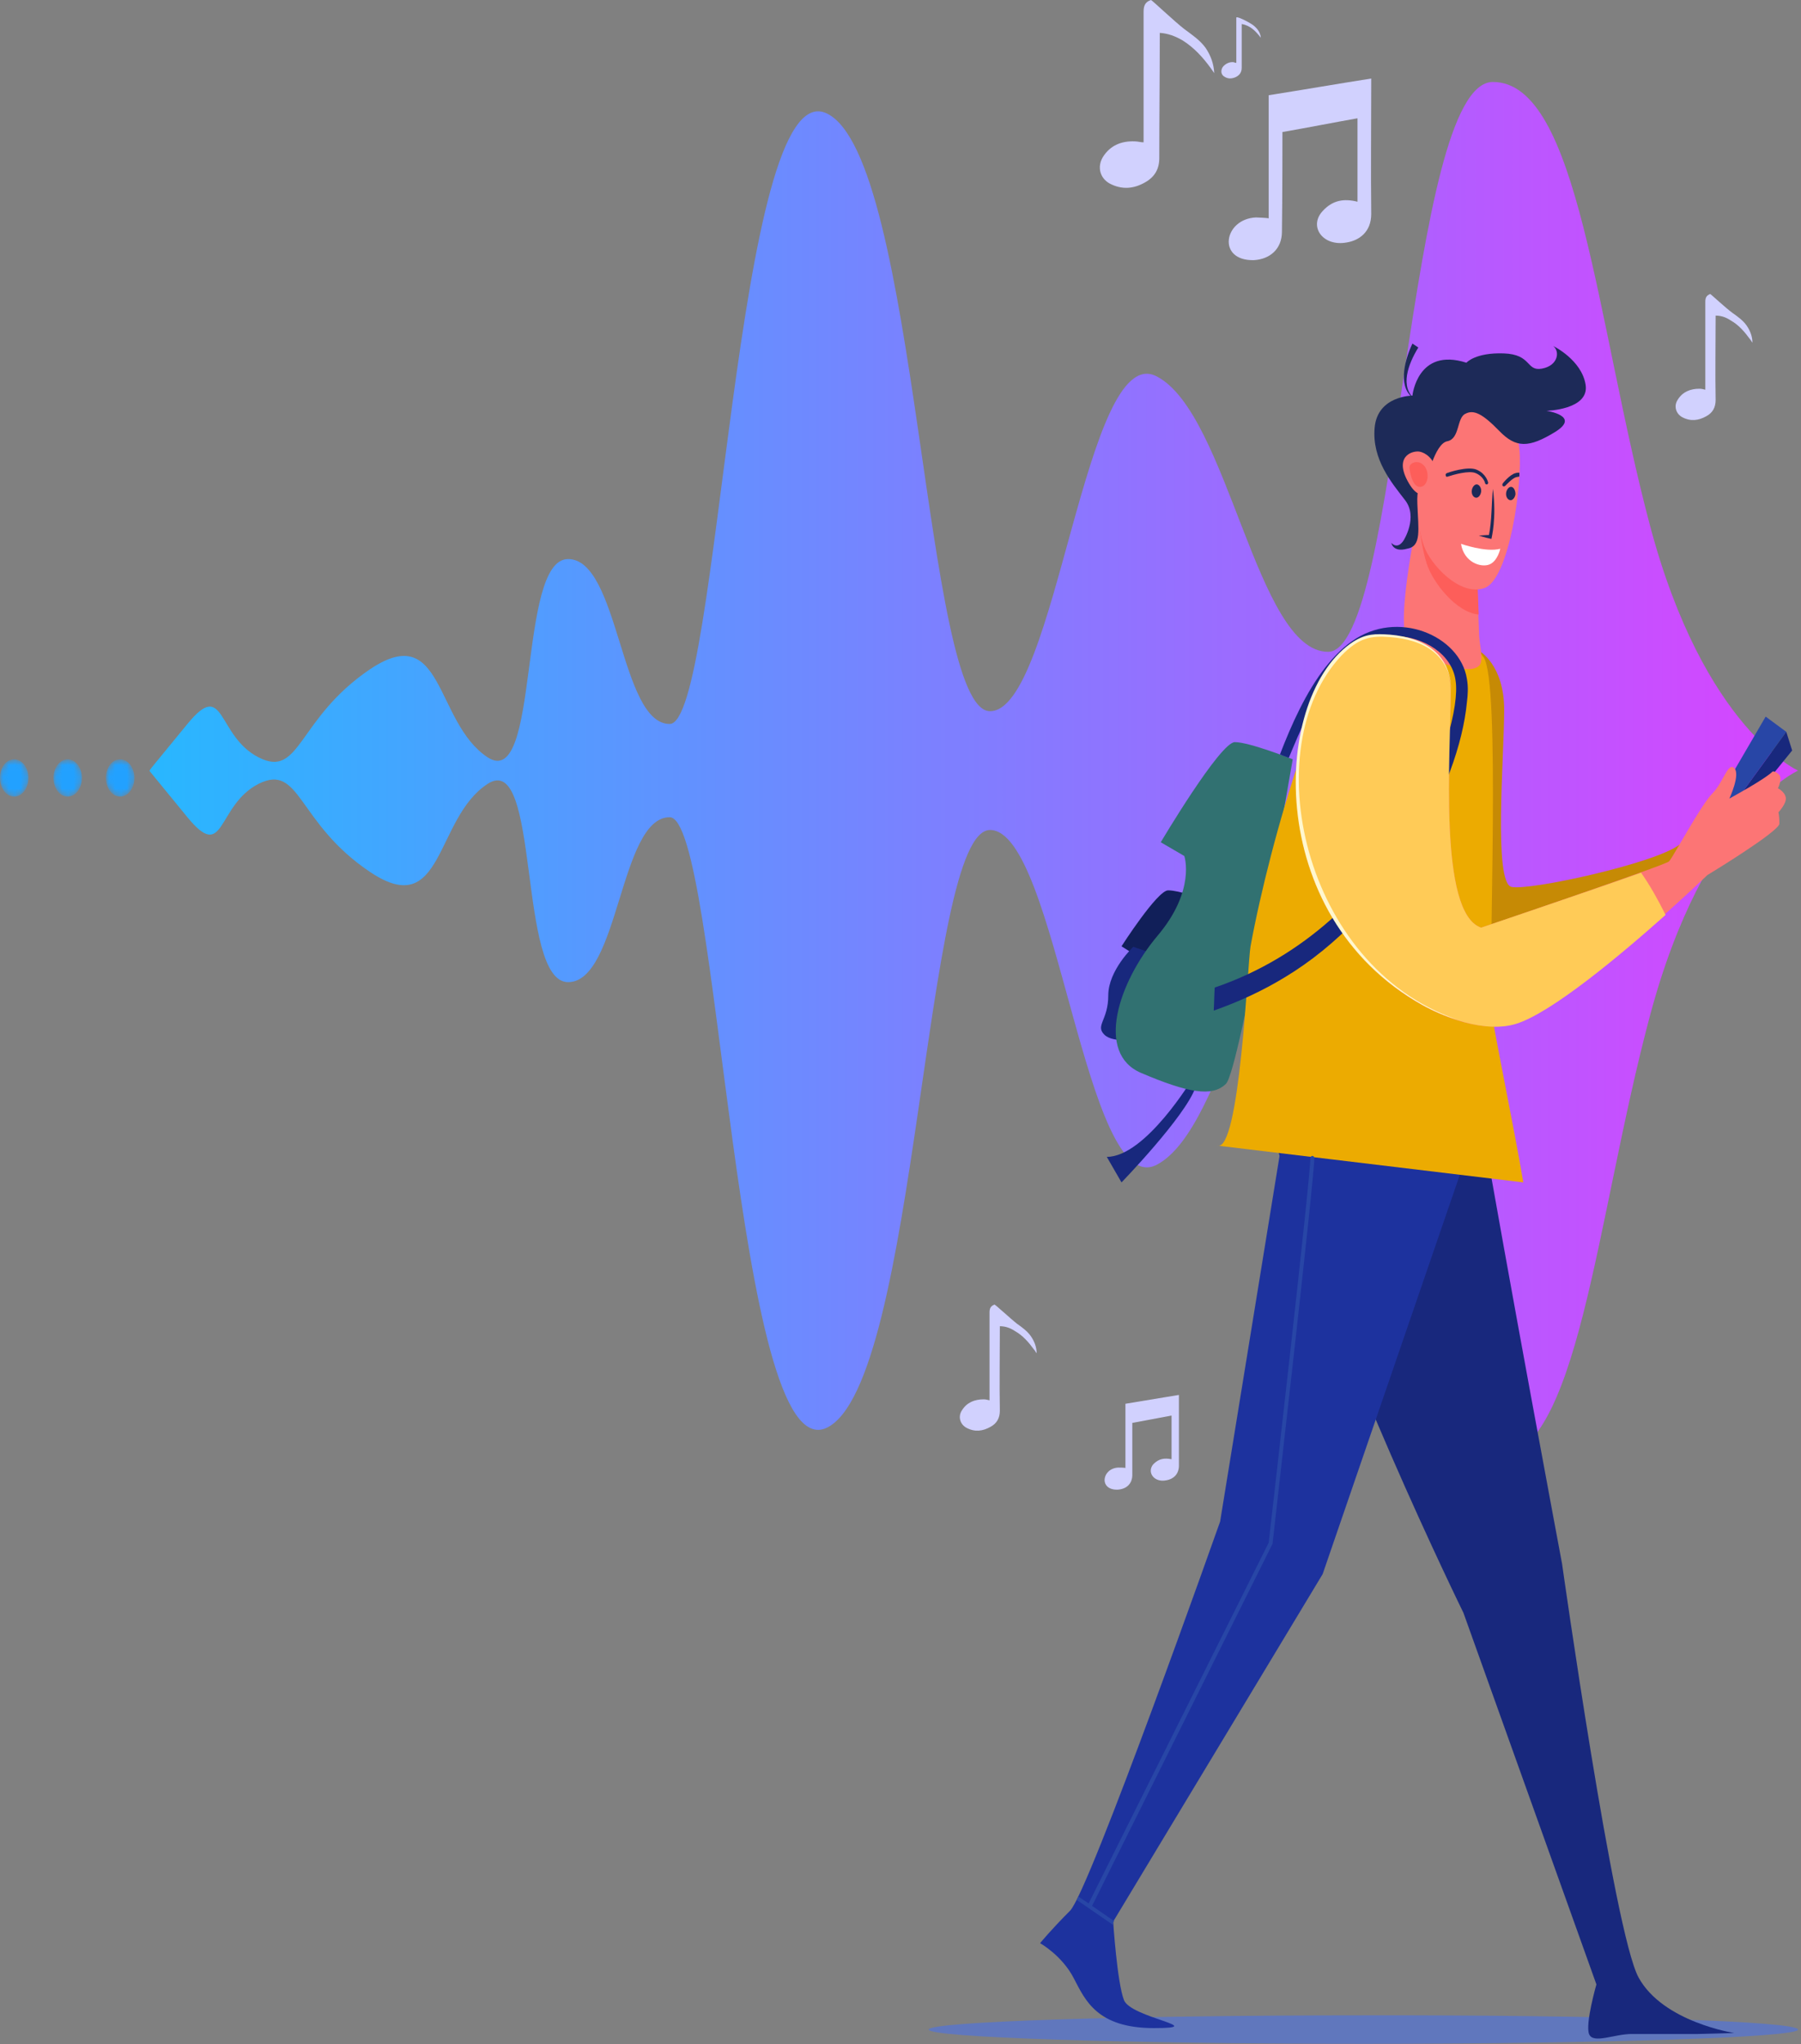 <svg width="305" height="346" viewBox="0 0 305 346" fill="none" xmlns="http://www.w3.org/2000/svg">
<rect x="0" y="0" width="305" height="346" fill="#808080" stroke="none"/>
<path d="M31.738 122.548C38.135 114.738 36.64 124.542 43.785 128.197C50.93 131.853 50.265 121.634 62.728 113.242C75.19 104.934 73.612 122.299 82.585 128.197C91.558 134.013 87.57 94.632 96.21 94.632C104.851 94.632 105.017 122.548 113.409 122.548C121.883 122.548 124.459 11.881 139.995 19.192C155.532 26.503 156.446 120.388 167.662 120.388C178.878 120.388 183.78 57.327 195.91 63.725C208.04 70.039 212.776 110.335 224.906 110.335C237.036 110.335 238.283 13.875 252.822 13.875C267.362 13.875 270.27 54.419 279.409 88.899C288.548 123.379 304.5 130.441 304.5 130.441C304.5 130.441 288.631 137.42 279.409 171.982C270.187 206.462 267.362 247.006 252.822 247.006C238.283 247.006 237.036 150.547 224.906 150.547C212.776 150.547 208.04 190.759 195.91 197.156C183.78 203.471 178.961 140.494 167.662 140.494C156.446 140.494 155.532 234.295 139.995 241.689C124.459 249 121.8 138.334 113.409 138.334C104.934 138.334 104.851 166.25 96.21 166.25C87.57 166.25 91.558 126.868 82.585 132.684C73.612 138.5 75.19 155.947 62.728 147.639C50.265 139.331 50.93 129.111 43.785 132.684C36.64 136.34 38.135 146.143 31.738 138.334C25.423 130.607 25.34 130.524 25.34 130.524C25.257 130.358 25.423 130.274 31.738 122.548Z" fill="url(#paint0_linear)"/>
<mask id="mask0" mask-type="alpha" maskUnits="userSpaceOnUse" x="17" y="128" width="6" height="7">
<path d="M17.945 131.687C17.945 133.432 19.025 134.844 20.355 134.844C21.684 134.844 22.764 133.432 22.764 131.687C22.764 129.942 21.684 128.53 20.355 128.53C18.942 128.53 17.945 129.942 17.945 131.687Z" fill="url(#paint1_linear)"/>
</mask>
<g mask="url(#mask0)">
<path d="M17.945 131.687C17.945 133.432 19.025 134.844 20.355 134.844C21.684 134.844 22.764 133.432 22.764 131.687C22.764 129.942 21.684 128.53 20.355 128.53C18.942 128.53 17.945 129.942 17.945 131.687Z" fill="#22A1FF"/>
</g>
<mask id="mask1" mask-type="alpha" maskUnits="userSpaceOnUse" x="9" y="128" width="5" height="7">
<path d="M9.057 131.687C9.057 133.432 10.137 134.844 11.466 134.844C12.795 134.844 13.875 133.432 13.875 131.687C13.875 129.942 12.795 128.53 11.466 128.53C10.137 128.53 9.057 129.942 9.057 131.687Z" fill="url(#paint2_linear)"/>
</mask>
<g mask="url(#mask1)">
<path d="M9.057 131.687C9.057 133.432 10.137 134.844 11.466 134.844C12.795 134.844 13.875 133.432 13.875 131.687C13.875 129.942 12.795 128.53 11.466 128.53C10.137 128.53 9.057 129.942 9.057 131.687Z" fill="#22A1FF"/>
</g>
<mask id="mask2" mask-type="alpha" maskUnits="userSpaceOnUse" x="0" y="128" width="5" height="7">
<path d="M0 131.687C0 133.432 1.08 134.844 2.409 134.844C3.739 134.844 4.819 133.432 4.819 131.687C4.819 129.942 3.739 128.53 2.409 128.53C0.997 128.53 0 129.942 0 131.687Z" fill="url(#paint3_linear)"/>
</mask>
<g mask="url(#mask2)">
<path d="M0 131.687C0 133.432 1.08 134.844 2.409 134.844C3.739 134.844 4.819 133.432 4.819 131.687C4.819 129.942 3.739 128.53 2.409 128.53C0.997 128.53 0 129.942 0 131.687Z" fill="#22A1FF"/>
</g>
<path d="M304.5 343.549C304.5 344.878 271.516 345.958 230.888 345.958C190.26 345.958 157.276 344.878 157.276 343.549C157.276 342.22 190.26 341.14 230.888 341.14C271.599 341.057 304.5 342.137 304.5 343.549Z" fill="#6077BD"/>
<path d="M201.975 182.534C201.975 182.534 193.999 195.827 187.436 195.827L189.928 200.147C189.928 200.147 200.729 189.014 202.474 184.029L201.975 182.534Z" fill="#18287D"/>
<path d="M203.47 152.125C203.47 152.125 199.732 150.713 197.821 150.713C195.993 150.713 189.928 160.184 189.928 160.184L196.657 164.422L203.47 152.125Z" fill="#111F59"/>
<path d="M191.922 160.267C191.922 160.267 187.685 164.255 187.685 168.493C187.685 172.73 185.441 173.561 187.02 175.139C188.598 176.718 193.085 175.804 193.085 175.804L197.904 162.345L191.922 160.267Z" fill="#18287D"/>
<path d="M218.924 128.53C218.924 128.53 211.613 125.622 209.12 125.622C206.628 125.622 196.575 142.571 196.575 142.571L200.563 144.897C200.563 144.897 202.557 150.713 195.993 158.44C189.43 166.249 185.442 178.296 193.251 181.62C201.061 184.943 205.299 185.774 207.625 183.448C209.951 181.121 218.924 128.53 218.924 128.53Z" fill="#317171"/>
<path d="M250.496 110.168C250.496 110.168 254.733 112.495 254.733 120.138C254.733 128.031 252.905 149.467 255.979 150.131C259.053 150.796 280.322 146.143 284.394 142.986L286.637 147.057C286.637 147.057 264.703 166.748 251.825 164.255C239.03 161.763 235.458 138.417 236.621 128.197C237.784 117.978 248.917 108.673 250.496 110.168Z" fill="#C68A05"/>
<path d="M291.206 139.414L302.505 123.877L299.016 121.302L290.292 136.256L291.206 139.414Z" fill="#2846A6"/>
<path d="M303.503 127.034L302.506 123.877L291.207 139.414L292.453 140.66L303.503 127.034Z" fill="#18287D"/>
<path d="M277.497 334.742C273.343 327.182 264.536 264.703 264.536 264.703C264.536 264.703 255.231 215.103 250.495 187.436L215.351 190.261C215.932 192.587 216.348 194.415 216.68 195.578C225.238 226.983 247.836 273.011 247.836 273.011L270.352 335.906C270.352 335.906 268.441 342.552 269.105 344.297C269.77 346.042 273.343 344.297 276.334 344.297C279.325 344.297 286.968 344.297 287.55 344.297C288.132 344.297 293.698 344.131 293.698 344.131C293.698 344.131 281.651 342.303 277.497 334.742Z" fill="#18287D"/>
<path d="M217.678 189.596L206.628 257.558C206.628 257.558 184.445 320.286 181.205 323.443C177.965 326.683 176.137 328.926 176.137 328.926C176.137 328.926 179.875 331.003 181.869 334.908C183.78 338.564 185.774 343.3 195.412 343.3C205.05 343.3 191.507 341.555 190.344 338.564C189.181 335.573 188.516 325.271 188.516 325.271L223.993 266.448L250.662 188.848L217.678 189.596Z" fill="#1D329E"/>
<path d="M252.572 170.985C252.074 162.428 254.151 115.319 251.243 111.248C248.418 107.094 245.676 107.094 245.676 107.094C245.676 107.094 240.11 104.519 231.552 107.51C224.49 110.002 215.102 142.072 211.779 160.184C211.28 163.009 209.951 195.246 206.129 193.916L257.973 200.147C256.394 190.759 252.739 173.228 252.572 170.985Z" fill="#ECAB01"/>
<path d="M249.665 85.576L250.496 107.676C250.662 109.753 251.327 112.079 250.413 112.744C248.419 114.489 241.689 111.581 238.532 108.59C235.957 106.097 240.526 85.493 240.526 85.493C240.526 85.493 245.844 84.745 249.665 85.576Z" fill="#FC7575"/>
<path d="M240.609 85.493C240.609 85.493 240.443 86.406 240.193 87.819C240.443 89.896 240.858 93.053 241.606 95.379C242.603 98.537 246.591 103.688 250.413 104.02L249.748 85.576C245.843 84.745 240.609 85.493 240.609 85.493Z" fill="#FD5E5A"/>
<path d="M240.194 58.823C238.449 61.648 237.037 65.553 239.612 67.547C236.704 65.885 237.701 61.315 239.197 58.158L240.194 58.823Z" fill="#1D2A58"/>
<path d="M252.573 69.79C252.573 69.79 256.81 70.288 257.309 76.104C257.89 81.92 255.564 98.038 251.41 99.534C247.256 101.029 242.188 95.546 241.107 92.305C239.944 88.982 239.695 83.748 239.695 83.748C239.695 83.748 239.114 62.894 252.573 69.79Z" fill="#FC7575"/>
<path d="M235.624 91.89C235.624 91.89 236.621 93.136 237.701 91.475C237.701 91.475 240.194 87.57 237.95 84.662C235.707 81.754 232.301 77.766 232.799 72.365C233.298 66.965 239.197 66.965 239.197 66.965C239.197 66.965 240.027 58.74 248.336 61.398C248.336 61.398 249.831 59.654 254.65 59.82C259.469 59.986 258.389 62.894 261.131 62.395C263.872 61.897 264.205 59.487 263.041 58.574C263.041 58.574 267.86 60.9 268.525 65.137C269.19 69.374 261.878 69.541 261.878 69.541C261.878 69.541 267.777 70.371 263.374 73.113C258.887 75.855 256.727 75.855 253.902 72.947C251.077 70.039 249.582 69.291 248.17 70.039C246.674 70.704 247.256 74.276 245.095 74.692C242.935 75.107 241.606 81.421 241.606 81.421C241.606 81.421 239.861 80.84 240.027 85.243C240.194 89.73 240.775 92.472 238.283 92.887C235.873 93.552 235.624 91.89 235.624 91.89Z" fill="#1D2A58"/>
<path d="M240.36 76.437C239.03 76.27 235.956 77.35 238.615 81.837C241.273 86.323 243.434 81.588 243.184 79.594C242.852 77.6 241.357 76.603 240.36 76.437Z" fill="#FC7575"/>
<path d="M252.822 82.751C252.572 85.41 252.655 88.068 252.157 90.561C251.575 90.561 250.994 90.644 250.412 90.644C251.409 90.976 252.157 91.142 252.572 91.225C252.572 91.142 253.486 87.736 252.822 82.751Z" fill="#1D2A58"/>
<path d="M251.825 82.003C251.659 82.003 251.493 81.92 251.493 81.754C251.493 81.671 251.16 80.591 249.914 80.092C248.834 79.594 246.175 80.341 245.178 80.674C245.012 80.757 244.846 80.674 244.846 80.507C244.763 80.341 244.846 80.175 245.012 80.092C245.178 80.009 248.585 78.846 250.08 79.51C251.659 80.175 251.991 81.588 251.991 81.588C252.074 81.754 251.991 81.92 251.825 82.003Z" fill="#1D2A58"/>
<path d="M247.422 92.056C247.422 92.056 251.659 93.552 254.069 92.887C254.069 92.887 253.653 94.964 252.241 95.546C250.828 96.127 247.92 95.213 247.422 92.056Z" fill="white"/>
<path d="M238.698 79.261C238.698 79.261 239.03 82.418 240.443 82.418C241.855 82.418 242.188 80.009 241.191 78.846C240.194 77.683 238.532 78.347 238.698 79.261Z" fill="#FD5E5A"/>
<path d="M250.829 83.249C250.746 83.831 250.33 84.329 249.915 84.246C249.499 84.163 249.167 83.665 249.25 83C249.333 82.418 249.749 81.92 250.164 82.003C250.579 82.086 250.912 82.668 250.829 83.249Z" fill="#1D2A58"/>
<path d="M256.644 83.665C256.561 84.246 256.146 84.745 255.73 84.662C255.315 84.579 254.982 84.08 255.066 83.415C255.149 82.834 255.564 82.335 255.979 82.418C256.395 82.502 256.644 83.083 256.644 83.665Z" fill="#1D2A58"/>
<path d="M254.484 81.837C254.401 82.003 254.401 82.169 254.484 82.252C254.567 82.335 254.65 82.335 254.733 82.335C254.816 82.335 254.817 82.252 254.9 82.252C255.232 81.92 256.146 80.923 256.81 80.757C256.977 80.757 257.143 80.674 257.309 80.674C257.309 80.425 257.309 80.258 257.309 80.009C257.06 80.009 256.894 80.009 256.644 80.092C255.647 80.341 254.484 81.837 254.484 81.837Z" fill="#1D2A58"/>
<path d="M232.55 107.593C232.55 107.593 245.677 106.43 245.677 116.981C245.677 127.533 243.517 154.535 250.828 157.027C250.828 157.027 281.984 146.476 282.649 145.811C283.314 145.146 288.049 136.256 289.96 134.346C291.871 132.435 292.619 128.945 293.699 130.025C294.779 131.105 292.868 135.176 292.868 135.176C292.868 135.176 298.85 131.936 300.18 130.607C300.18 130.607 300.595 130.441 301.26 131.105C301.924 131.77 301.094 133.432 301.094 133.432C301.094 133.432 302.257 134.013 302.423 135.01C302.589 136.007 301.177 137.503 301.177 137.503C301.177 137.503 301.343 138.084 301.343 139.414C301.343 140.743 289.13 148.137 289.13 148.137C289.13 148.137 265.866 170.487 256.478 173.312C247.089 176.136 226.734 165.834 221.084 144.482C215.435 123.129 225.737 108.174 232.55 107.593Z" fill="#FC7575"/>
<path d="M215.517 261.297V261.214C215.767 258.721 222.579 199.649 222.579 195.993C222.579 195.827 222.413 195.661 222.247 195.661C222.081 195.661 221.915 195.827 221.915 195.993C221.915 199.566 215.102 258.97 214.853 261.131L184.361 322.197L182.616 321.033C182.533 321.2 182.45 321.449 182.367 321.615L188.515 325.852C188.515 325.603 188.515 325.437 188.515 325.437L188.681 325.188L184.943 322.612L215.517 261.297Z" fill="#2846A6"/>
<path d="M248.419 118.892C247.089 132.933 235.541 154.618 217.595 165.419C213.773 167.745 209.785 169.573 205.548 171.068C205.631 169.656 205.631 168.327 205.714 167.163C236.455 156.695 247.754 123.379 246.508 115.236C245.926 110.667 241.024 107.759 236.289 107.676C226.983 107.593 221.915 119.474 218.26 128.281L217.346 127.948L216.764 127.699C218.675 122.714 221.167 117.147 224.491 112.91C225.82 111.248 227.233 109.753 228.894 108.59C236.621 103.023 247.256 107.593 248.419 114.904C248.668 116.317 248.585 117.563 248.419 118.892Z" fill="#18287D"/>
<path d="M250.828 157.027C243.517 154.535 245.677 127.533 245.677 116.981C245.677 106.43 232.55 107.593 232.55 107.593C225.82 108.174 215.767 123.046 221.333 144.482C226.9 165.917 247.338 176.22 256.727 173.312C262.709 171.484 274.423 161.68 282.067 154.867C280.821 152.375 279.492 149.965 277.913 147.722C269.023 150.879 250.828 157.027 250.828 157.027Z" fill="#FFCB57"/>
<path d="M227.149 110.999C230.14 107.925 232.134 107.593 235.374 107.842C241.273 108.258 245.677 110.999 245.76 116.981C245.76 110.833 241.356 107.925 235.374 107.427C232.882 107.261 231.386 107.26 229.226 108.59C215.434 117.397 213.607 154.95 240.941 170.155C242.769 171.152 244.68 171.982 246.674 172.564C220.586 163.508 212.61 126.536 227.149 110.999Z" fill="#FFF7CF"/>
<path d="M212.693 36.806C212.859 36.806 214.853 36.889 214.853 36.972C214.853 29.993 214.853 23.097 214.853 16.118C220.669 15.204 226.402 14.207 232.218 13.293C232.218 13.543 232.218 13.709 232.218 13.958C232.218 21.352 232.134 28.747 232.218 36.224C232.218 39.298 230.14 40.711 228.063 41.043C223.992 41.791 221.583 38.301 223.992 35.726C225.654 33.898 227.565 33.566 229.891 34.147C229.891 29.411 229.891 24.759 229.891 20.023C225.654 20.771 221.5 21.602 217.18 22.349C217.18 22.599 217.18 33.815 217.096 39.215C217.096 42.123 215.102 43.868 212.361 44.034C206.046 44.2 207.21 37.055 212.693 36.806Z" fill="#D1D1FE"/>
<path d="M200.646 4.985C201.892 5.899 203.222 6.813 204.136 8.059C205.05 9.388 205.548 10.801 205.631 12.379C205.465 12.13 205.216 11.798 205.05 11.549C203.72 9.721 202.225 8.059 200.231 6.813C199.068 6.148 197.821 5.65 196.409 5.567C196.409 5.816 196.409 5.982 196.409 6.148C196.409 13.044 196.326 19.857 196.326 26.753C196.326 28.581 195.578 29.91 194 30.824C192.006 31.987 190.011 32.153 187.934 31.073C186.273 30.159 185.774 28.248 186.771 26.587C188.018 24.593 189.928 23.845 192.172 23.928C192.67 23.928 193.169 24.094 193.667 24.094C193.667 23.928 193.667 23.762 193.667 23.596C193.667 16.367 193.667 9.222 193.667 1.994C193.667 0.997 193.916 0.332 194.913 0C195.08 0 198.901 3.656 200.646 4.985Z" fill="#D1D1FE"/>
<path d="M189.43 248.419C189.513 248.419 190.593 248.419 190.593 248.502C190.593 244.846 190.593 241.274 190.593 237.618C193.584 237.119 196.658 236.621 199.649 236.122C199.649 236.289 199.649 236.372 199.649 236.455C199.649 240.36 199.649 244.182 199.649 248.086C199.649 249.665 198.569 250.413 197.489 250.579C195.411 250.994 194.165 249.167 195.328 247.837C196.242 246.923 197.156 246.757 198.403 247.006C198.403 244.514 198.403 242.104 198.403 239.612C196.242 240.027 193.999 240.443 191.756 240.858C191.756 240.941 191.756 246.84 191.756 249.665C191.756 251.16 190.759 252.074 189.263 252.157C186.023 252.241 186.605 248.502 189.43 248.419Z" fill="#D1D1FE"/>
<path d="M172.231 224.075C173.062 224.657 173.976 225.322 174.558 226.153C175.139 226.983 175.555 227.98 175.555 229.06C175.388 228.894 175.305 228.645 175.139 228.479C174.225 227.233 173.228 226.069 171.899 225.322C171.151 224.823 170.32 224.491 169.323 224.491C169.323 224.657 169.323 224.74 169.323 224.906C169.323 229.559 169.24 234.129 169.323 238.781C169.323 240.027 168.825 240.941 167.745 241.523C166.415 242.271 165.086 242.437 163.674 241.689C162.594 241.108 162.178 239.778 162.926 238.698C163.757 237.369 165.086 236.87 166.582 236.87C166.914 236.87 167.246 236.953 167.579 237.036C167.579 236.87 167.579 236.787 167.579 236.704C167.579 231.885 167.579 226.983 167.579 222.165C167.579 221.5 167.745 221.084 168.409 220.835C168.492 220.752 171.068 223.162 172.231 224.075Z" fill="#D1D1FE"/>
<path d="M293.45 53.007C294.281 53.589 295.195 54.253 295.776 55.084C296.358 55.915 296.773 56.912 296.773 57.992C296.607 57.826 296.524 57.577 296.358 57.41C295.444 56.164 294.447 55.001 293.118 54.253C292.37 53.755 291.539 53.422 290.542 53.422C290.542 53.589 290.542 53.672 290.542 53.838C290.542 58.491 290.459 63.06 290.542 67.713C290.542 68.959 290.044 69.873 288.964 70.455C287.634 71.202 286.305 71.368 284.892 70.621C283.812 70.039 283.397 68.71 284.145 67.63C284.976 66.3 286.305 65.802 287.8 65.802C288.133 65.802 288.465 65.885 288.797 65.968C288.797 65.802 288.797 65.719 288.797 65.636C288.797 60.817 288.797 55.915 288.797 51.096C288.797 50.431 288.963 50.016 289.628 49.767C289.711 49.767 292.287 52.176 293.45 53.007Z" fill="#D1D1FE"/>
<path d="M209.369 10.635C209.369 10.468 209.369 10.302 209.369 10.136C209.369 7.727 209.369 5.4 209.369 2.991C209.369 2.659 211.363 3.656 212.194 4.237C212.942 4.819 213.44 5.483 213.523 6.397C212.693 5.317 211.779 4.32 210.283 4.071C210.283 4.32 210.283 4.486 210.283 4.653C210.283 6.896 210.283 9.222 210.283 11.465C210.283 12.213 209.951 12.712 209.286 13.044C208.538 13.376 207.874 13.376 207.209 12.878C206.794 12.545 206.711 11.964 207.043 11.382C207.458 10.801 208.289 10.385 209.037 10.552C209.12 10.634 209.203 10.635 209.369 10.635Z" fill="#D1D1FE"/>
<defs>
<linearGradient id="paint0_linear" x1="304.527" y1="130.387" x2="25.289" y2="130.387" gradientUnits="userSpaceOnUse">
<stop stop-color="#D844FF"/>
<stop offset="1" stop-color="#28B7FF"/>
</linearGradient>
<linearGradient id="paint1_linear" x1="26.686" y1="130.996" x2="-6.895" y2="134.531" gradientUnits="userSpaceOnUse">
<stop stop-color="#4D4D4D"/>
<stop offset="1" stop-color="white"/>
</linearGradient>
<linearGradient id="paint2_linear" x1="26.627" y1="130.069" x2="-6.954" y2="133.604" gradientUnits="userSpaceOnUse">
<stop stop-color="#4D4D4D"/>
<stop offset="1" stop-color="white"/>
</linearGradient>
<linearGradient id="paint3_linear" x1="26.564" y1="129.119" x2="-7.017" y2="132.654" gradientUnits="userSpaceOnUse">
<stop stop-color="#4D4D4D"/>
<stop offset="1" stop-color="white"/>
</linearGradient>
</defs>
</svg>
